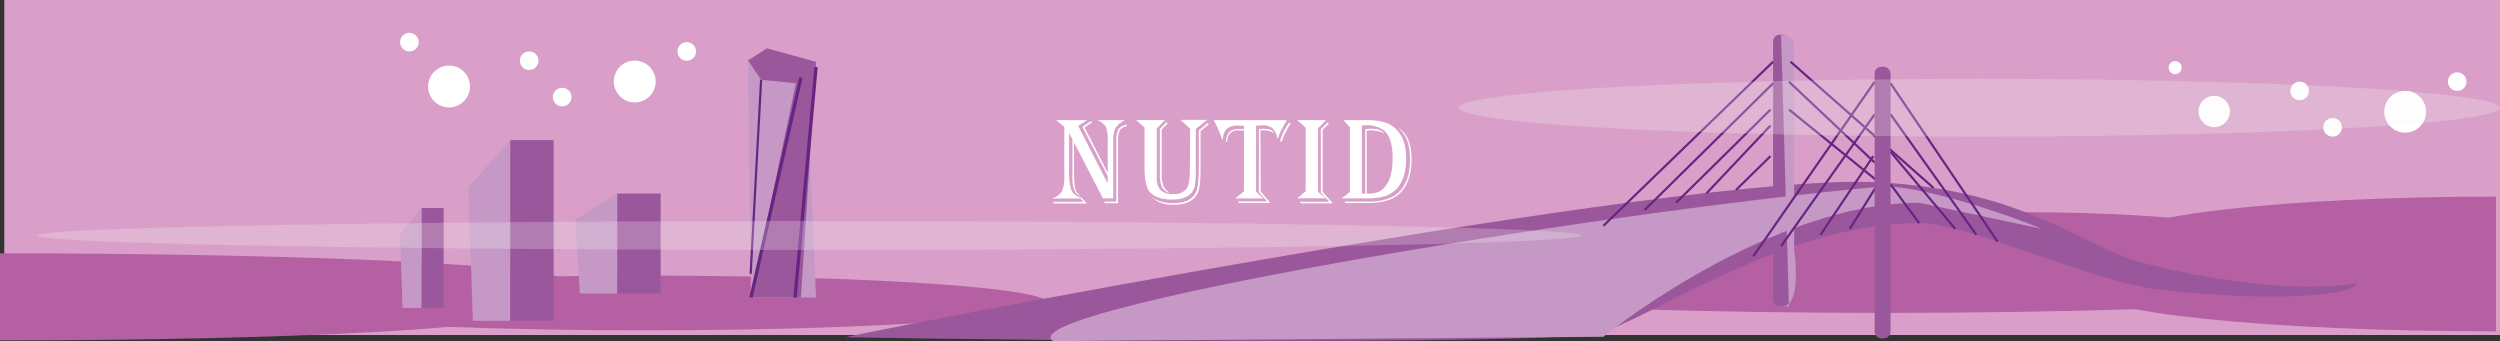 <svg id="Layer_2" data-name="Layer 2" xmlns="http://www.w3.org/2000/svg" viewBox="0 0 567.38 77.44"><rect x="0" y="0" width="567.38" height="77.44" fill="#333333" stroke="none"/><defs><style>.cls-1{fill:#d99fc8;}.cls-2{fill:#b460a2;}.cls-3{fill:#fff;}.cls-4{fill:#c598c5;}.cls-5{fill:#9b579b;}.cls-6,.cls-7{fill:none;stroke:#662483;stroke-miterlimit:10;}.cls-6{stroke-width:0.5px;}.cls-7{stroke-width:0.75px;}.cls-8{fill:#f8f7f7;opacity:0.24;}</style></defs><title>nutidheader2</title><rect class="cls-1" x="0.97" width="566.41" height="76.03"/><path class="cls-2" d="M697.7,244.08c-51.41,0-93.09-4.3-93.09-9.6s41.68-9.6,93.09-9.6" transform="translate(-131.24 -168.88)"/><ellipse class="cls-2" cx="459.91" cy="57.77" rx="66.56" ry="9.6"/><path class="cls-2" d="M697.7,232.7c-47.38,0-85.79-4.3-85.79-9.6s38.41-9.6,85.79-9.6" transform="translate(-131.24 -168.88)"/><circle class="cls-3" cx="545.86" cy="25.36" r="4.75"/><circle class="cls-3" cx="502.52" cy="25.3" r="3.56"/><circle class="cls-3" cx="521.91" cy="20.64" r="2.11"/><circle class="cls-3" cx="529.39" cy="28.9" r="2.11"/><circle class="cls-3" cx="557.67" cy="18.53" r="2.11"/><circle class="cls-3" cx="493.65" cy="15.35" r="1.48"/><ellipse class="cls-2" cx="427.86" cy="64.49" rx="115.44" ry="6.52"/><path class="cls-3" d="M386.58,196.15a5.62,5.62,0,0,0-2,1.49,5.82,5.82,0,0,0-.69,3.17v13.08h-2.34L375,201.22v8.13l0.17,2a3.07,3.07,0,0,0,1.26,2l0.11,0.1q-1.91-.64-1.91-4.08v-8.86l-0.75-1.45v8a15.48,15.48,0,0,0,.5,5,3.33,3.33,0,0,0,2.34,1.71l1.2,1.29h-7.5l-0.22-.37h6.93l-0.72-.76H370a3.9,3.9,0,0,0,2.24-1.63,8,8,0,0,0,.55-3.51V197.68l-1.84-1.53h7l-2,1.31,6.69,13.05v-1.66l-5.74-11.17,1.94-1.31,0.26,0.26-1.71,1.16,5.25,10.32v-7.19a8.54,8.54,0,0,0-.39-3.21,4,4,0,0,0-1.94-1.56h6.28Zm0.48,1-0.25.42a2.1,2.1,0,0,0-1.44.92,4.88,4.88,0,0,0-.38,2.26V215h-3l-0.18-.37h2.78V200.9a5.25,5.25,0,0,1,.5-2.72A2.76,2.76,0,0,1,387.07,197.17Z" transform="translate(-131.24 -168.88)"/><path class="cls-3" d="M405.11,196.15l-2.48,2v8.93a27.39,27.39,0,0,1-.16,3.54,4.21,4.21,0,0,1-.63,1.77q-1.19,1.77-4.62,1.77-3.62,0-5.06-1.77Q391,211,391,207v-9.18l-1.88-1.69h6.53L393.78,198v9l0,2.13a4.07,4.07,0,0,0,.86,2.92,4,4,0,0,0,2.89.86,3.38,3.38,0,0,0,3.08-1.31q0.68-1.06.68-4.56l0.06-8.95-2.16-2h5.89Zm0.47,0.94-1.88,1.56v8.59q0,4.22-.66,5.5-1.36,2.6-5.3,2.6a7,7,0,0,1-5.12-1.7l0.11,0.06,0.48,0.28a8.57,8.57,0,0,0,4.37,1q3.82,0,5.06-2.41,0.66-1.3.66-5.23v-8.85l2.06-1.69Zm-9.33-.19-1.36,1.37v11.23l0.43,1.76a5.79,5.79,0,0,0,1.2,1.27l0,0.12a2.89,2.89,0,0,1-1.6-1.37,6.6,6.6,0,0,1-.44-2.78V198.12L396,196.6Z" transform="translate(-131.24 -168.88)"/><path class="cls-3" d="M423.27,196.15l-0.17.32-0.94,1.66a12.28,12.28,0,0,0-.9,2.21l0,0.07-0.14-.1,0-.18a4.08,4.08,0,0,0-1.14-2.19,3.52,3.52,0,0,0-2.26-.61q-0.62,0-1.24.06h-0.17v15l1.63,1.51h-6.32l1.94-1.62V198.51h-1a2.28,2.28,0,0,0-2.74,2.53h-0.36a3.47,3.47,0,0,1,.84-2.25,3.27,3.27,0,0,1,2.26-.64h1v-0.68a11.43,11.43,0,0,0-1.34-.08,3.74,3.74,0,0,0-2.57.73,3.46,3.46,0,0,0-.87,2.45h-0.17a25.66,25.66,0,0,0-1.84-4.29l-0.08-.14h16.65Zm-2.82,3a4.47,4.47,0,0,0-2.49-.69,5.54,5.54,0,0,0-.66,0l0.06,13.9,2.2,2.6h-7.07l-0.32-.37h6.62l-1.85-2.12V198.12h0.75a5.91,5.91,0,0,1,1.9.21A1.59,1.59,0,0,1,420.45,199.17Zm3.69-2.16a15.87,15.87,0,0,0-2,4l-0.06.14-0.3-.26,0-.12a13.54,13.54,0,0,1,2-4l0.07-.08Z" transform="translate(-131.24 -168.88)"/><path class="cls-3" d="M425.65,196.15h6.55L430.35,198v14.4l1.74,1.47h-6.44l1.92-1.59V197.87Zm7.18,0.79-1.41,1.4v14.09l2.32,2.6h-7.19l-0.35-.37h6.72L431,212.56V198.21l1.56-1.55Z" transform="translate(-131.24 -168.88)"/><path class="cls-3" d="M436.14,196.15h5.45q4,0,5.92,1.53,2.86,2.27,2.86,7.11,0,5-2.5,7.26a6.58,6.58,0,0,1-2.54,1.42,13.56,13.56,0,0,1-3.73.42h-5.88l1.89-1.45v-14.7ZM436.58,215l-0.21-.37h5.06a12.31,12.31,0,0,0,5.67-1q4.16-2.21,4.16-8.56,0-4.25-1.87-6.31l-0.55-.61-0.17-.19q2.93,1.84,2.93,7,0,5.46-2.9,8-2.23,2-7.27,2h-4.85Zm3.75-17.71v15.52h0.76v-14.6a8.71,8.71,0,0,1,1.31-.11,5.62,5.62,0,0,1,1.79.23,3.86,3.86,0,0,1,1.32.84,7.27,7.27,0,0,0-3.14-.69q-0.36,0-.94.06v14.28a8.19,8.19,0,0,0,2.35-.26,3.74,3.74,0,0,0,1.52-1q2-2,2-6.83t-2.17-6.4a6.72,6.72,0,0,0-4.16-1h-0.65Z" transform="translate(-131.24 -168.88)"/><circle class="cls-3" cx="144.06" cy="18.5" r="4.75"/><circle class="cls-3" cx="101.91" cy="19.63" r="4.75"/><circle class="cls-3" cx="120.1" cy="13.77" r="2.11"/><circle class="cls-3" cx="127.59" cy="22.03" r="2.11"/><circle class="cls-3" cx="155.86" cy="11.67" r="2.11"/><circle class="cls-3" cx="92.91" cy="9.56" r="2.11"/><path class="cls-2" d="M131.24,226.37c70.66,0,127.95,2.78,127.95,6.21s-57.28,6.21-127.95,6.21" transform="translate(-131.24 -168.88)"/><ellipse class="cls-2" cx="146.46" cy="68.76" rx="91.49" ry="6.21"/><path class="cls-2" d="M131.24,233.72c65.13,0,117.92,2.78,117.92,6.21s-52.8,6.21-117.92,6.21" transform="translate(-131.24 -168.88)"/><polygon class="cls-4" points="185.21 67.53 170.43 67.53 169.76 13.7 183.04 17.14 185.21 67.53"/><polygon class="cls-5" points="183.04 17.14 180.63 18.89 172.74 18.1 169.76 13.7 174.07 10.97 185.21 14.03 183.04 17.14"/><polygon class="cls-5" points="180.63 18.89 170.43 67.53 181.77 67.53 185.21 14.03 180.63 18.89"/><line class="cls-6" x1="172.74" y1="18.1" x2="170.36" y2="62.16"/><line class="cls-7" x1="185.21" y1="15.22" x2="180.44" y2="67.53"/><line class="cls-7" x1="181.77" y1="17.63" x2="170.43" y2="67.53"/><rect class="cls-5" x="140.06" y="43.92" width="9.88" height="22.68"/><polygon class="cls-4" points="130.57 49.84 140.06 43.92 140.06 66.61 131.61 66.61 130.57 49.84"/><rect class="cls-5" x="115.77" y="31.8" width="9.88" height="41.01"/><polygon class="cls-4" points="106.29 42.5 115.77 31.8 115.77 72.81 107.32 72.81 106.29 42.5"/><rect class="cls-5" x="95.65" y="47.2" width="5.04" height="22.68"/><polygon class="cls-4" points="90.81 53.11 95.65 47.2 95.65 69.88 91.34 69.88 90.81 53.11"/><rect class="cls-5" x="402.41" y="7.87" width="3.62" height="61.63" rx="1.54" ry="1.54"/><path class="cls-5" d="M665.94,233.13c0.33,2.23-14.9,4.79-44.43,1.49-15.88-1.77-43.3-15.1-54.71-15.1-29.09,0-57.43,19.41-71.69,24.75-7.78,2.92-124.88,2-171.82,1.15-2.18,0,189.54-37.6,234.37-35.17,33.9,1.84,46.66,15,60.23,18.4C650.18,236.75,665.94,233.13,665.94,233.13Z" transform="translate(-131.24 -168.88)"/><path class="cls-4" d="M594.67,220.83c-8.73-3.67-29-10.32-37-9.58-67.81,6.28-197.79,28.17-187.43,35.06l124.88-1c11.83-9.43,43.5-30.42,71.69-30.42" transform="translate(-131.24 -168.88)"/><path class="cls-4" d="M535.46,176.74l1.17,0.29a2.18,2.18,0,0,1,1.81,2v46.41c0,0.7,1.95,13.39-3,13h1.81" transform="translate(-131.24 -168.88)"/><line class="cls-6" x1="402.41" y1="14.01" x2="363.88" y2="51.26"/><line class="cls-6" x1="402.41" y1="18.91" x2="373.25" y2="47.66"/><line class="cls-6" x1="401.82" y1="24.88" x2="380.42" y2="45.97"/><line class="cls-6" x1="401.82" y1="28.49" x2="387.29" y2="43.88"/><line class="cls-6" x1="401.82" y1="35.43" x2="393.97" y2="43.13"/><line class="cls-6" x1="406.37" y1="14.01" x2="438.83" y2="42.65"/><line class="cls-6" x1="406.03" y1="18.56" x2="425.45" y2="36.88"/><polyline class="cls-6" points="406.03 24.88 426.44 41.37 419.8 51.95"/><line class="cls-6" x1="425.45" y1="18.56" x2="397.9" y2="58.18"/><line class="cls-6" x1="425.45" y1="25.96" x2="404.22" y2="55.87"/><line class="cls-6" x1="425.14" y1="35.43" x2="413.16" y2="53.3"/><line class="cls-6" x1="429.07" y1="18.91" x2="453.35" y2="54.84"/><line class="cls-6" x1="429.07" y1="25.96" x2="448.54" y2="53.3"/><line class="cls-6" x1="429.07" y1="34.47" x2="443.75" y2="51.95"/><line class="cls-6" x1="429.07" y1="41.83" x2="435.57" y2="50.65"/><rect class="cls-5" x="425.45" y="15.16" width="3.62" height="61.63" rx="1.54" ry="1.54"/><ellipse class="cls-8" cx="449.25" cy="24.45" rx="118.13" ry="6.56"/><ellipse class="cls-8" cx="183.58" cy="53.45" rx="175.29" ry="3.28"/></svg>